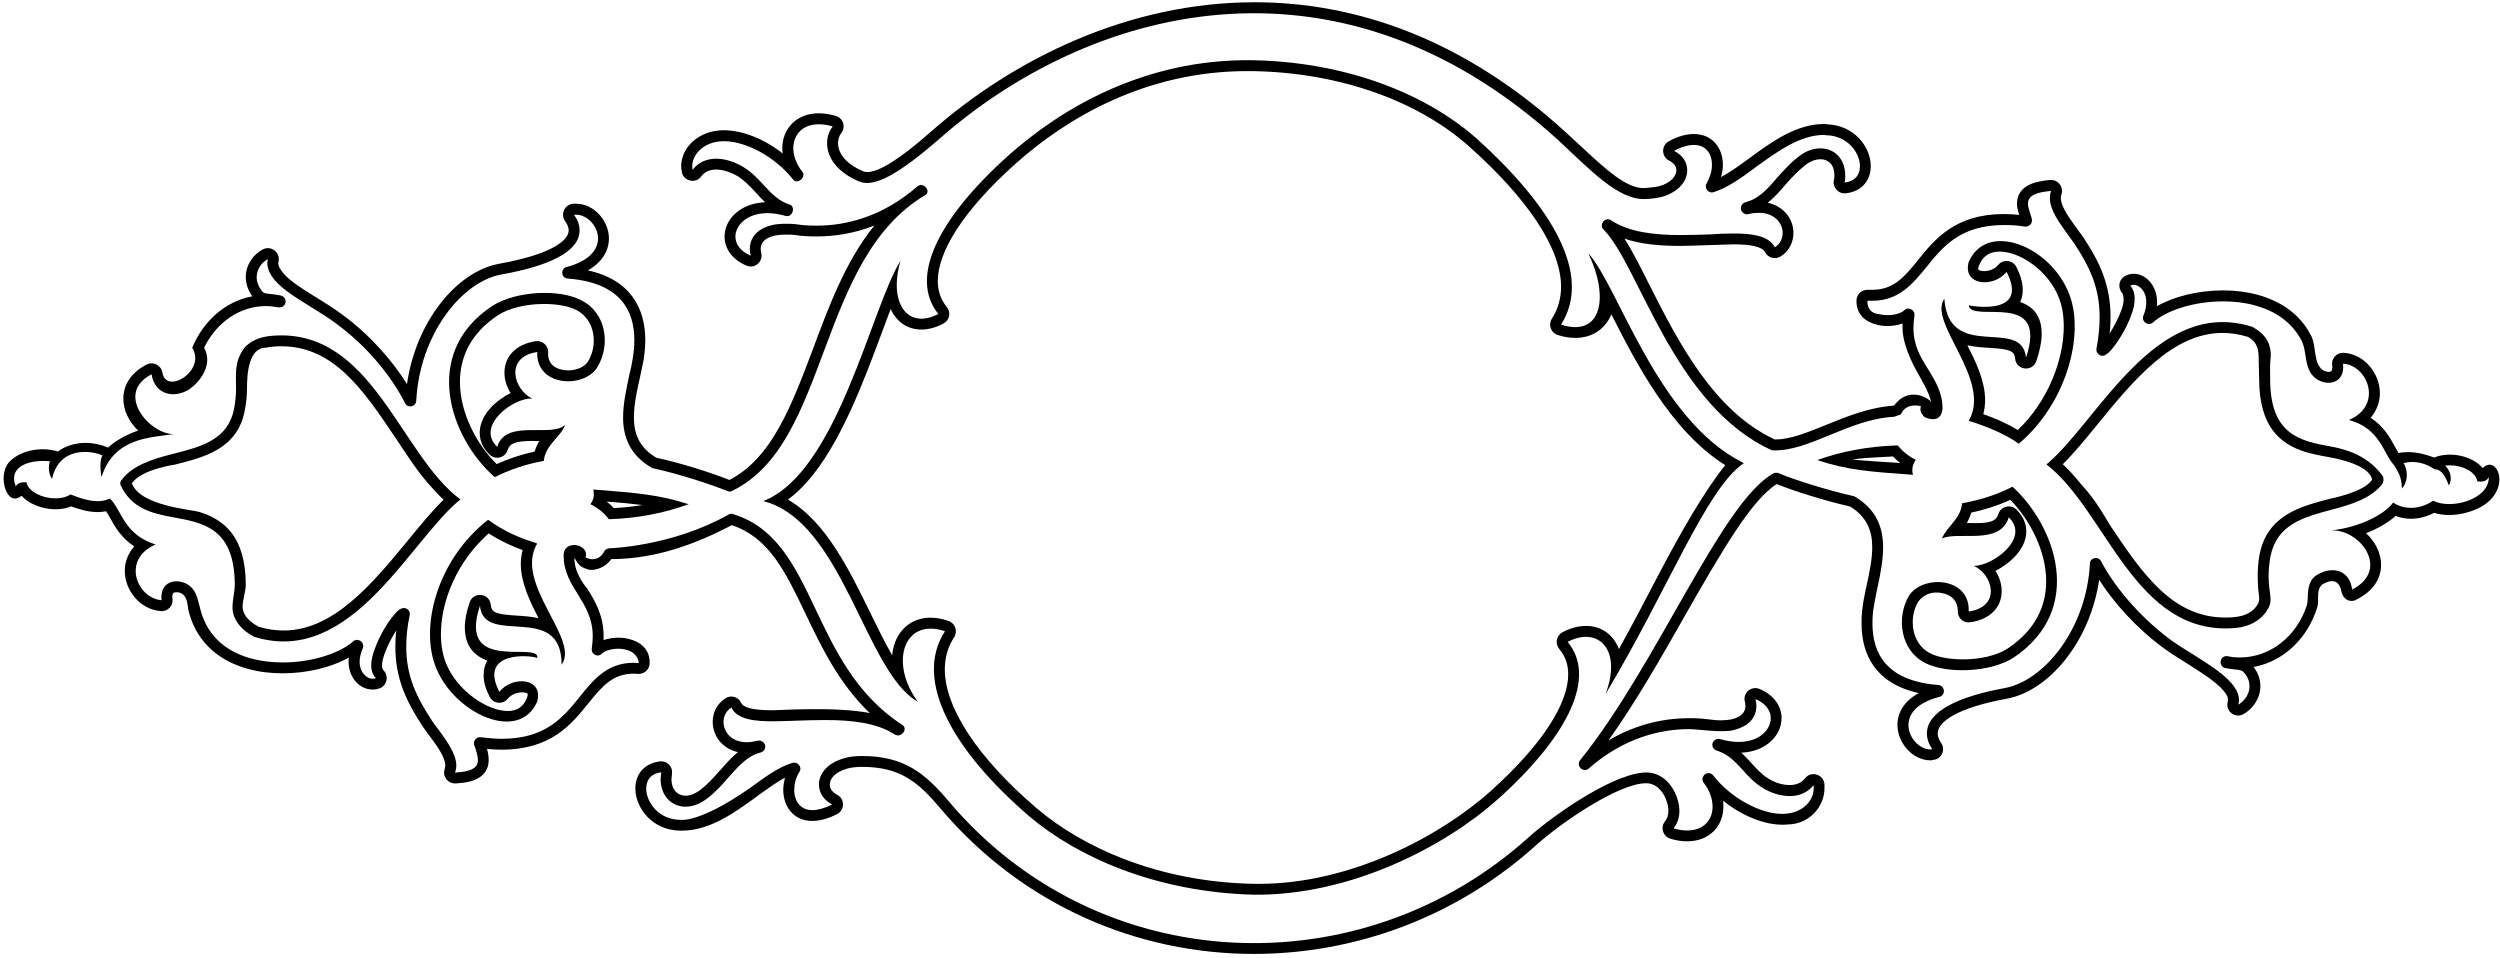 <?xml version="1.0" encoding="UTF-8"?>
<svg xmlns="http://www.w3.org/2000/svg" xmlns:xlink="http://www.w3.org/1999/xlink" width="553pt" height="212pt" viewBox="0 0 553 212" version="1.1">
<g id="surface1">
<path style=" stroke:none;fill-rule:nonzero;fill:rgb(0%,0%,0%);fill-opacity:1;" d="M 549.164 103.539 C 547.984 102.094 546.109 101.262 544.555 100.887 C 543.695 100.672 542.84 100.566 541.926 100.566 C 540.801 100.566 539.566 100.727 538.441 101.211 C 536.941 100.645 534.848 100.004 532.703 100.004 C 532.008 100.004 531.309 100.055 530.559 100.215 C 530.344 99.812 530.074 99.359 529.754 98.797 C 528.68 96.812 527.285 94.289 524.391 92.414 C 525.73 90.832 526.43 88.93 526.43 86.973 C 526.43 82.707 523.105 78.336 518.438 78.043 C 516.938 77.934 515.703 79.223 515.863 80.695 C 515.918 80.883 515.918 81.02 515.918 81.152 C 515.918 82.172 515.543 82.254 515.062 82.254 C 514.473 82.254 513.719 81.93 513.289 81.395 C 511.789 79.625 512.324 76.539 511.254 74.316 C 508.785 69.438 504.441 66.594 499.453 65.227 C 496.988 64.555 494.359 64.234 491.785 64.234 C 486.266 64.234 480.848 65.574 477.094 67.746 C 477.148 67.426 477.148 67.102 477.148 66.781 C 477.148 63.215 474.68 60.562 472 60.562 C 471.355 60.562 470.551 60.723 469.855 61.176 C 468.621 62.008 468.461 63.723 469.426 64.824 C 469.586 64.984 470.168 66.418 469.156 68.848 C 468.516 70.59 467.547 72.359 466.637 73.777 C 466.797 72.492 466.852 71.285 466.852 70.105 C 466.852 63 464.438 57.961 460.844 52.516 C 460.469 51.98 459.023 49.996 458.914 49.863 C 457.199 47.477 455.859 45.41 455.859 43.801 C 455.859 43.508 455.859 43.32 455.965 43.078 C 456.555 41.414 455.27 39.699 453.551 39.809 C 452.426 39.887 451.516 40.051 450.816 40.211 C 447.492 40.961 446.152 42.836 446.152 45.062 C 446.152 45.973 446.473 46.938 446.633 47.531 C 445.508 47.422 444.383 47.344 443.309 47.344 C 432.531 47.344 428.027 52.863 424.273 57.504 L 424.219 57.586 C 421.215 61.312 418.805 64.102 414.191 64.102 L 413.066 64.102 C 411.723 64.102 410.652 65.172 410.652 66.512 L 410.652 66.648 C 410.652 69.676 412.797 71.258 415.156 71.82 C 415.961 72.035 416.711 72.117 417.516 72.117 C 418.641 72.117 419.82 71.93 420.84 71.555 C 420.84 71.902 420.84 72.223 420.84 72.547 C 420.84 77.105 424.434 82.922 424.434 82.922 C 424.688 83.438 426.848 86.918 427.168 89.008 C 426.848 88.098 422.188 85.312 419.02 89.652 L 418.855 89.734 C 413.441 90.109 408.398 92.172 404.055 93.941 C 399.551 95.766 395.961 97.215 392.633 97.215 C 392.578 97.215 392.578 97.188 392.527 97.188 C 379.066 90.91 371.238 75.629 364.965 63.242 C 363.031 59.406 361.211 55.707 359.332 52.785 C 363.141 54.098 367.59 54.395 371.773 54.395 C 373.918 54.395 382.07 54.047 383.465 54.047 C 387.539 54.047 389.844 54.637 390.434 55.789 C 391.078 57.02 392.633 57.477 393.867 56.727 C 395.961 55.438 396.711 53.32 396.711 51.496 C 396.711 48.52 394.617 45.625 391.023 44.848 C 392.473 43.695 393.707 42.301 394.887 40.906 C 396.227 39.379 397.621 37.902 399.281 36.562 C 400.465 35.625 401.645 35.223 402.715 35.223 C 404.324 35.223 405.773 36.32 405.773 38.816 C 405.773 39.324 405.719 39.539 405.664 39.754 C 405.289 41.391 406.629 42.945 408.293 42.758 C 412.152 42.328 413.816 39.539 413.816 36.75 C 413.816 32.488 410.117 27.66 404.109 27.5 C 404.004 27.445 403.789 27.422 403.52 27.422 C 397.246 27.422 391.723 31.496 386.949 35.008 C 384.695 36.645 382.66 38.145 380.676 39.164 C 380.941 38.277 381.105 37.367 381.105 36.48 C 381.105 32.809 378.852 29.645 374.668 29.645 C 373.062 29.645 371.129 30.129 369.145 31.254 C 367.43 32.191 367.484 34.66 369.199 35.52 C 370.379 36.105 370.809 36.887 370.809 37.66 C 370.809 38.789 369.789 40.449 366.945 41.203 C 366.625 41.309 365.82 41.414 364.965 41.496 C 364.266 41.551 363.73 41.605 363.57 41.605 C 359.816 41.605 355.578 37.852 349.41 32.086 C 348.395 31.148 347.32 30.156 346.246 29.164 C 323.727 8.625 299.969 0.5 277.5 0.5 C 249.723 0.5 224.305 12.941 205.91 29.137 C 198.777 35.438 194.328 38.062 191.809 38.062 C 191.484 38.062 191.219 38.012 191.004 37.902 C 186.98 36.242 185.371 33.801 185.371 31.629 C 185.371 30.797 185.641 30.047 186.07 29.457 C 187.141 28.145 186.551 26.16 184.891 25.648 C 183.547 25.246 182.207 25.062 181.082 25.062 C 176.148 25.062 173.039 28.52 173.039 32.809 C 173.039 33.184 173.09 33.586 173.145 33.961 C 169.176 30.797 164.297 28.812 160.113 28.812 C 159.793 28.812 159.418 28.812 159.203 28.84 C 158.988 28.867 158.773 28.895 158.773 28.895 L 158.719 28.895 C 154.27 29.402 150.676 32.676 150.676 36.832 C 150.676 37.098 150.73 37.395 150.73 37.477 C 150.781 37.555 150.781 37.582 150.781 37.609 C 150.781 39.941 153.785 40.879 155.129 39.004 C 155.824 38.039 156.949 37.504 158.453 37.504 C 159.898 37.504 161.668 38.09 163.223 39.004 C 164.672 39.914 165.906 41.23 167.141 42.543 C 167.781 43.266 168.48 44.016 169.23 44.742 C 163.762 44.953 160.273 48.496 160.273 52.328 C 160.273 54.902 161.883 57.422 165.156 58.766 C 166.977 59.539 168.91 57.824 168.371 55.895 C 168.32 55.602 168.266 55.332 168.266 55.09 C 168.266 53.695 169.176 52.625 171.375 52.113 C 172.02 51.98 172.824 51.898 173.789 51.898 L 173.895 51.898 C 174.699 51.898 175.344 51.898 175.988 52.008 C 177.488 52.246 179.098 52.301 180.652 52.301 C 184.406 52.301 188.805 51.711 193.414 49.891 C 187.035 57.746 183.336 67.801 179.902 76.996 C 174.969 90.137 170.625 101.371 161.348 106.168 C 157.699 104.695 150.676 102.414 145.207 101.262 C 141.398 99.035 140.219 95.898 140.219 92.336 C 140.219 89.652 140.809 86.703 141.508 83.727 C 141.559 83.461 141.613 83.219 141.668 82.949 C 141.883 81.902 142.148 80.777 142.363 79.625 C 142.578 78.23 142.738 76.703 142.738 75.227 C 142.738 68.469 139.684 61.902 130.031 59.809 C 133.301 57.961 134.695 55.359 134.695 52.73 C 134.695 48.789 131.316 45.062 127.457 45.062 L 126.973 45.062 C 124.988 45.062 123.863 47.316 124.988 48.898 C 125.527 49.648 125.793 50.344 125.793 50.934 C 125.793 53.402 121.449 56.352 110.457 58.336 C 100.965 60.023 91.957 71.258 90.027 84.961 C 86.914 79.973 82.09 74.289 75.762 69.621 C 73.938 68.258 71.953 67.023 70.129 65.895 C 70.078 65.871 70.023 65.816 69.969 65.789 C 69.863 65.711 69.754 65.629 69.594 65.574 C 66.055 63.375 63.32 61.578 62.141 59.73 C 61.711 59.113 61.551 58.629 61.551 58.176 C 61.551 58.148 61.551 58.066 61.605 57.906 C 62.086 55.895 60.047 54.234 58.172 55.145 C 56.082 56.219 54.363 58.523 54.363 61.312 C 54.363 62.812 54.902 64.262 55.812 65.547 C 49.805 66.648 44.98 71.02 42.516 76.914 C 45.676 82.062 36.723 87.426 35.918 82.414 C 35.648 80.777 33.879 79.895 32.434 80.645 C 29 82.414 27.285 85.121 27.285 88.176 C 27.285 90.832 28.57 93.352 30.555 95.23 C 27.926 96.168 25.566 97.453 23.906 99.012 C 22.297 98.312 20.582 97.965 18.973 97.965 C 16.828 97.965 14.574 98.555 12.805 99.867 C 8.73 98.633 4.062 99.84 1.918 102.336 C -0.602 105.285 1.488 112.414 4.762 109.656 C 6.047 111.102 7.98 111.934 9.535 112.309 C 10.445 112.523 11.355 112.656 12.27 112.656 C 13.395 112.656 14.629 112.469 15.754 112.016 C 17.309 112.578 19.402 113.273 21.547 113.273 C 22.191 113.273 22.832 113.219 23.477 113.086 C 23.746 113.488 24.012 113.973 24.336 114.535 C 25.406 116.492 26.801 118.957 29.695 120.863 C 28.301 122.445 27.605 124.32 27.605 126.277 C 27.605 130.543 30.93 134.832 35.594 135.18 C 37.098 135.289 38.332 134 38.168 132.5 C 38.117 132.34 38.117 132.203 38.117 132.07 C 38.117 131.156 38.438 130.996 39.082 130.996 C 39.727 130.996 40.367 131.293 40.742 131.746 C 41.602 132.793 41.441 134.27 41.816 135.527 C 43.695 142.445 48.84 146.309 54.793 147.941 C 57.367 148.668 59.996 148.934 62.57 148.934 C 67.984 148.934 73.402 147.594 77.156 145.449 C 77.156 145.746 77.102 146.039 77.102 146.309 C 77.102 150.09 79.73 152.527 82.355 152.527 C 82.57 152.527 83.375 152.555 84.234 152.152 C 85.684 151.402 86.004 149.445 84.824 148.266 C 84.664 148.105 84.504 147.781 84.504 147.141 C 84.504 146.414 84.77 145.422 85.199 144.242 C 85.844 142.582 86.754 140.84 87.664 139.418 C 87.504 140.703 87.453 141.91 87.453 143.062 C 87.453 150.168 89.918 155.211 93.512 160.707 C 93.832 161.215 94.961 162.719 95.172 162.984 L 95.227 163.066 C 96.996 165.398 98.5 167.676 98.5 169.367 C 98.5 169.473 98.445 169.742 98.336 170.223 C 97.855 171.832 99.141 173.414 100.859 173.281 L 100.965 173.281 C 101.77 173.227 102.68 173.148 103.539 172.961 C 106.973 172.207 108.098 170.223 108.098 168.105 C 108.098 167.246 107.938 166.391 107.723 165.664 C 108.848 165.773 109.922 165.828 110.938 165.828 C 121.879 165.828 126.383 160.25 130.137 155.586 C 130.191 155.531 130.191 155.504 130.246 155.449 C 133.195 151.805 135.555 149.016 140.164 149.016 L 140.434 149.016 C 140.648 149.043 140.914 149.07 141.289 149.07 C 142.633 149.07 143.703 147.996 143.703 146.656 L 143.703 146.523 C 143.703 143.465 141.508 141.91 139.145 141.348 C 138.395 141.16 137.59 141.051 136.84 141.051 C 135.715 141.051 134.535 141.238 133.516 141.59 C 133.516 141.293 133.516 141 133.516 140.703 C 133.516 136.094 131.586 132.926 129.922 130.219 C 129.867 130.191 126.918 126.832 127.082 123.41 C 128 124.918 128.168 125.332 129.918 125.918 C 131.668 126.5 134.25 125.25 135.18 123.676 C 145.207 123.652 154 120.273 161.883 116.168 C 170.035 118.879 173.68 126.305 178.238 135.879 C 181.672 143.035 185.531 151.16 192.395 157.73 C 185 156.25 172.285 157.113 170.895 157.113 C 166.711 157.113 164.457 156.578 163.922 155.449 C 163.332 154.137 161.668 153.656 160.438 154.484 C 158.453 155.801 157.648 157.758 157.648 159.66 C 157.648 162.637 159.633 165.586 163.223 166.363 C 161.828 167.516 160.598 168.91 159.418 170.25 C 159.309 170.359 159.258 170.438 159.148 170.52 C 157.863 171.992 156.629 173.387 155.074 174.594 C 153.785 175.613 152.605 176.016 151.641 176.016 C 150.031 176.016 148.531 174.836 148.531 172.344 C 148.531 172.074 148.586 171.805 148.637 171.297 C 148.637 171.242 148.637 171.191 148.637 171.109 C 148.852 169.527 147.512 168.215 145.902 168.43 C 142.098 168.965 140.539 171.645 140.539 174.406 C 140.539 178.699 144.297 183.738 150.57 183.738 L 150.836 183.738 C 157.109 183.738 162.633 179.637 167.355 176.23 C 167.516 176.098 167.676 175.988 167.836 175.855 C 169.98 174.328 171.859 172.961 173.629 172.02 C 173.414 172.934 173.254 173.844 173.254 174.703 C 173.254 178.293 175.449 181.594 179.688 181.594 C 181.297 181.594 183.117 181.109 185.156 180.09 C 186.871 179.234 186.926 176.738 185.211 175.828 C 183.977 175.156 183.547 174.379 183.547 173.523 C 183.547 172.422 184.461 170.867 187.41 170.012 C 188.266 169.77 189.395 169.633 190.68 169.633 C 198.992 169.633 203.016 172.852 208.004 178.805 C 226.234 200.363 251.762 211.008 277.34 211.008 C 299.699 211.008 322.062 202.938 339.812 186.93 C 345.121 182.129 357.992 173.254 364.105 173.254 C 364.32 173.254 364.48 173.281 364.59 173.281 C 366.465 173.469 368.02 175.105 368.719 177.41 C 368.984 178.133 369.039 178.805 369.039 179.395 C 369.039 180.332 368.77 181.109 368.34 181.621 C 367.215 182.934 367.805 184.996 369.469 185.508 C 370.809 185.938 372.039 186.098 373.223 186.098 C 378.211 186.098 381.211 182.641 381.211 178.43 C 381.211 178 381.211 177.57 381.156 177.113 C 385.125 180.332 390.059 182.426 394.242 182.426 C 394.562 182.426 394.887 182.398 395.152 182.398 C 395.262 182.371 395.367 182.371 395.477 182.371 C 400.41 182.289 403.574 178.242 403.574 174.406 L 403.574 173.656 C 403.574 171.379 400.676 170.359 399.281 172.156 C 398.48 173.148 397.352 173.656 395.906 173.656 C 394.352 173.656 392.633 173.148 391.188 172.234 C 389.633 171.27 388.504 170.012 387.27 168.645 C 386.629 167.918 385.93 167.195 385.18 166.496 C 390.648 166.258 394.082 162.691 394.082 158.828 C 394.082 156.281 392.473 153.762 389.203 152.395 C 387.379 151.617 385.395 153.332 385.984 155.289 C 386.039 155.531 386.09 155.852 386.09 156.148 C 386.09 157.543 385.18 158.613 382.98 159.125 C 382.34 159.258 381.48 159.34 380.566 159.34 C 379.871 159.34 379.121 159.258 378.211 159.152 C 376.867 158.965 375.312 158.855 373.703 158.855 C 368.555 158.855 362.227 159.98 355.793 163.789 C 361.852 155.262 367.535 145.344 372.684 136.227 C 380.781 122.043 387.434 110.539 393.008 107.078 C 396.711 108.582 403.84 110.836 409.258 112.039 C 413.012 114.375 414.137 117.484 414.137 121.051 C 414.137 123.676 413.547 126.547 412.902 129.469 C 412.637 130.73 411.688 134.562 411.777 137.941 C 411.777 144.754 414.836 151.215 424.434 153.305 C 421.164 155.102 419.715 157.676 419.715 160.355 C 419.715 164.352 423.094 168.188 427.008 168.188 C 427.277 168.188 427.543 168.133 427.703 168.078 C 429.473 167.891 430.438 165.855 429.367 164.324 C 428.832 163.547 428.617 162.824 428.617 162.234 C 428.617 159.66 432.961 156.551 443.848 154.566 C 453.285 152.848 462.348 141.855 464.332 128.262 C 467.441 133.117 472.32 138.746 478.648 143.41 C 480.043 144.457 483.902 146.844 484.332 147.113 C 487.871 149.363 490.93 151.375 492.27 153.332 C 493.082 154.332 492.754 155.316 492.754 155.316 C 492.27 157.383 494.469 159.016 496.293 157.945 C 498.168 156.871 499.992 154.645 499.992 151.777 C 499.992 150.438 499.617 148.961 498.488 147.539 C 505.191 146.309 510.504 141.133 512.594 134.27 C 513.078 132.66 512.219 130.73 513.613 129.336 C 515.543 128.129 517.312 128.102 517.902 130.703 C 518.117 132.363 519.75 133.582 521.387 132.551 C 524.875 130.781 526.695 128.047 526.695 124.938 C 526.695 122.281 525.355 119.762 523.371 117.941 C 525.945 116.949 528.254 115.605 529.914 114.133 C 530.988 114.535 532.113 114.75 533.293 114.75 C 535.008 114.75 536.727 114.32 538.441 113.434 C 539.516 113.785 540.641 113.918 541.766 113.918 C 542.945 113.918 544.234 113.758 545.414 113.434 C 556.621 110.566 552.812 99.922 549.164 103.539 Z M 538.219 110.754 C 535.031 112.898 531.641 112.691 529.359 111.168 C 527.422 113.867 521.746 116.707 515.586 117.328 C 522.09 116.984 528.805 126.051 520.289 130.41 C 519.738 125.844 515.586 125.148 512.332 127.297 C 511.434 127.848 510.809 128.957 510.602 130.34 C 510.395 131.516 510.602 132.762 510.258 133.941 C 508.039 140.723 502.227 145.43 495.445 145.43 C 494.547 145.43 493.715 145.359 492.746 145.152 C 492.055 145.016 491.289 145.496 491.223 146.258 C 491.086 146.953 491.566 147.645 492.262 147.781 C 493.023 147.922 493.645 147.988 494.199 148.059 C 495.723 148.199 495.996 148.336 496.414 148.82 C 497.312 149.859 497.59 150.898 497.59 151.797 C 497.59 153.598 496.414 155.117 495.098 155.879 C 495.168 155.602 495.75 154.168 494.27 152.004 C 492.605 149.512 489.008 147.227 485.617 145.082 C 483.746 143.906 481.809 142.73 480.078 141.484 C 472.742 136.016 467.414 129.234 464.781 124.18 C 464.16 122.934 462.289 123.352 462.289 124.664 C 461.531 139.129 452.188 150.621 443.398 152.211 C 433.223 154.082 426.23 157.332 426.23 162.246 C 426.23 163.422 426.648 164.602 427.41 165.707 C 427.27 165.707 427.133 165.777 426.992 165.777 C 424.641 165.777 422.148 163.215 422.148 160.379 C 422.148 158.234 423.602 155.535 429 154.148 C 430.453 153.734 430.246 151.656 428.723 151.52 C 417.234 150.621 414.188 144.461 414.188 137.953 C 414.188 136.641 414.258 135.254 414.535 133.941 C 414.742 132.625 415.02 131.309 415.297 129.996 C 415.922 127.086 416.543 123.973 416.543 121.066 C 416.543 116.844 415.16 112.832 410.52 109.992 C 410.246 109.785 410.035 109.715 409.898 109.715 C 404.359 108.469 396.816 106.117 393.426 104.664 C 393.078 104.523 392.594 104.523 392.25 104.73 C 380.762 111.102 366.641 146.883 349.547 168.129 C 348.508 169.375 350.238 171.035 351.414 170 C 359.305 163.078 367.473 161.277 373.699 161.277 C 375.223 161.277 381.332 162.168 383.527 161.484 C 386.297 160.793 388.512 159.133 388.512 156.156 C 388.512 155.672 388.441 155.117 388.305 154.633 C 390.797 155.672 391.695 157.402 391.695 158.855 C 391.695 161.211 389.41 164.117 384.566 164.117 C 383.32 164.117 382.008 163.91 380.484 163.492 C 379.789 163.285 379.031 163.699 378.82 164.395 C 378.613 165.086 379.031 165.848 379.789 166.055 C 382.145 166.746 383.668 168.34 385.465 170.277 C 386.645 171.66 388.027 173.113 389.895 174.289 C 391.695 175.398 393.84 176.09 395.918 176.09 C 397.992 176.09 399.863 175.328 401.18 173.668 C 401.18 173.875 401.18 174.152 401.18 174.43 C 401.18 177.059 398.895 179.551 395.363 179.965 C 395.02 179.965 394.672 180.035 394.258 180.035 C 389.344 180.035 382.836 176.504 378.961 171.523 C 378.547 170.969 377.645 170.828 377.094 171.312 C 376.539 171.797 376.398 172.629 376.883 173.184 C 378.27 174.98 378.82 176.852 378.82 178.441 C 378.82 181.348 376.883 183.703 373.215 183.703 C 372.316 183.703 371.277 183.566 370.172 183.219 C 371.07 182.18 371.484 180.797 371.484 179.41 C 371.484 176.02 369.133 171.383 364.84 170.898 C 357.852 170.277 343.594 180.312 338.195 185.156 C 301.098 218.656 243.027 216.508 209.875 177.266 C 204.617 171.035 199.98 167.23 190.703 167.23 C 189.25 167.23 187.867 167.367 186.758 167.715 C 183.297 168.684 181.152 170.898 181.152 173.531 C 181.152 175.469 182.262 176.988 184.059 177.957 C 182.262 178.859 180.809 179.203 179.699 179.203 C 177.141 179.203 175.684 177.336 175.684 174.707 C 175.684 173.461 176.031 172.008 176.863 170.691 C 177.484 169.652 176.445 168.406 175.27 168.754 C 172.227 169.652 169.039 172.008 165.926 174.289 C 154.688 182.125 150.562 181.348 150.562 181.348 C 145.715 181.348 142.949 177.473 142.949 174.43 C 142.949 172.699 143.777 171.176 146.27 170.828 C 146.199 171.383 146.133 171.867 146.133 172.352 C 146.133 176.02 148.555 178.441 151.668 178.441 C 153.328 178.441 154.992 177.75 156.582 176.504 C 158.453 175.051 159.906 173.391 161.219 171.867 C 163.574 169.238 165.441 167.16 168.211 166.469 C 168.973 166.262 169.387 165.57 169.246 164.879 C 169.039 164.117 168.281 163.699 167.586 163.84 C 166.758 164.047 165.926 164.184 165.234 164.184 C 161.703 164.184 160.043 161.832 160.043 159.688 C 160.043 158.512 160.527 157.332 161.773 156.504 C 163.09 159.273 167.312 159.547 170.91 159.547 C 172.57 159.547 174.371 159.48 176.238 159.41 C 178.316 159.34 180.461 159.273 182.605 159.273 C 188.422 159.273 193.957 159.895 197.902 162.457 C 199.285 163.355 200.949 161.277 199.633 160.379 C 178.801 146.883 180.945 119.684 162.395 113.797 C 161.98 113.59 161.566 113.59 161.219 113.797 C 148.582 120.918 134.852 121.273 134.852 121.273 C 134.367 121.273 134.02 121.551 133.812 121.691 C 132.25 124.918 129.52 123.281 129.52 123.281 C 130.5 120.332 124.582 119.168 124.676 122.934 C 124.676 126.465 126.336 129.094 127.859 131.516 C 129.52 134.215 131.113 136.848 131.113 140.723 C 131.113 141.555 131.043 142.453 130.906 143.422 C 130.699 144.738 132.289 145.566 133.188 144.531 C 133.676 144.043 135.059 143.492 136.855 143.492 C 141.332 143.668 141.285 146.676 141.285 146.676 C 140.871 146.676 140.523 146.605 140.18 146.605 C 134.227 146.605 131.184 150.48 128.273 154.082 C 124.605 158.648 120.73 163.422 110.973 163.422 C 109.59 163.422 108.066 163.285 106.336 163.078 C 105.434 162.941 104.605 163.84 104.883 164.809 C 104.949 165.016 105.09 165.293 105.16 165.5 C 105.434 166.402 105.711 167.301 105.711 168.129 C 105.711 169.031 105.434 170.07 103.012 170.621 C 102.32 170.762 101.559 170.828 100.66 170.898 C 100.797 170.414 100.938 169.859 100.938 169.375 C 100.938 166.676 98.652 163.699 97.129 161.555 C 96.508 160.793 95.953 160.031 95.539 159.41 C 92.078 154.082 89.863 149.512 89.863 143.074 C 89.863 141 90.07 138.645 90.625 136.086 C 90.832 134.977 89.723 134.148 88.754 134.633 C 88.203 134.84 87.648 135.395 87.23 135.945 C 85.777 137.539 83.98 140.586 82.941 143.422 C 82.457 144.668 82.109 145.984 82.109 147.16 C 82.109 148.199 82.387 149.234 83.148 149.996 C 82.871 150.137 82.594 150.137 82.387 150.137 C 81.281 150.137 79.551 148.957 79.551 146.328 C 79.551 145.496 79.758 144.531 80.242 143.422 C 80.797 142.105 79.133 140.93 78.098 141.898 C 75.191 144.461 69.031 146.535 62.594 146.535 C 60.172 146.535 57.746 146.258 55.465 145.637 C 50.273 144.184 46.051 141 44.391 135.047 C 43.906 133.387 43.699 131.586 42.59 130.203 C 40.445 127.641 35.184 127.848 35.738 132.762 C 30.27 132.348 26.809 123.695 34.422 120.445 C 27.363 118.227 27.02 112.969 24.32 110.27 C 21.41 111.652 17.953 110.27 15.598 109.371 C 12.551 111.379 6.395 109.645 5.84 106.672 C 4.938 106.672 4.039 106.672 3.484 107.57 C 1.688 102.934 6.879 101.617 11.031 102.031 C 10.684 103.07 10.684 104.871 11.516 105.91 C 13.105 98.711 20.098 99.609 22.656 100.719 C 21.965 102.031 22.242 104.18 22.449 105.562 C 25.219 96.633 33.5 96.832 38.438 96.012 C 33.25 96.168 25.219 87.086 33.523 82.793 C 34.285 87.496 38.715 88.191 41.969 86.047 C 44.184 84.453 47.227 80.715 45.152 76.91 C 47.852 71.371 52.973 67.703 58.855 67.703 C 59.754 67.703 60.656 67.844 61.555 67.98 C 62.316 68.117 63.008 67.633 63.148 66.941 C 63.285 66.18 62.801 65.488 62.039 65.352 C 61.418 65.211 60.723 65.145 60.238 65.074 C 58.719 64.938 58.301 64.867 57.957 64.383 C 57.125 63.344 56.777 62.305 56.777 61.336 C 56.777 59.535 57.887 58.016 59.27 57.32 C 59.203 57.598 59.133 57.875 59.133 58.152 C 59.133 59.262 59.547 60.23 60.102 61.059 C 61.691 63.551 65.223 65.695 68.684 67.844 C 70.551 69.02 72.559 70.195 74.359 71.578 C 81.766 76.98 86.957 83.898 89.586 89.16 C 90.207 90.406 92.008 89.988 92.078 88.605 C 92.84 74.004 102.113 62.305 110.902 60.715 C 121.078 58.914 128.207 55.801 128.207 50.953 C 128.207 49.711 127.723 48.531 126.961 47.492 C 127.098 47.492 127.305 47.492 127.445 47.492 C 129.867 47.492 132.289 49.984 132.289 52.754 C 132.289 54.828 130.836 57.598 125.367 59.055 C 123.914 59.398 124.121 61.543 125.574 61.613 C 137.273 62.512 140.316 68.742 140.316 75.246 C 140.316 76.562 140.18 77.945 139.973 79.262 C 139.766 80.578 139.488 81.891 139.141 83.207 C 138.52 86.184 137.824 89.367 137.824 92.344 C 137.824 96.633 139.348 100.719 144.195 103.484 C 144.332 103.555 144.473 103.625 144.609 103.625 C 150.145 104.801 157.48 107.223 160.875 108.609 C 161.289 108.816 161.703 108.746 162.051 108.539 C 183.645 97.949 180.598 57.254 204.824 43.062 C 205.93 42.094 204.133 40.156 202.887 41.266 C 194.996 48.117 186.898 49.914 180.668 49.914 C 179.145 49.914 177.691 49.848 176.379 49.641 C 175.477 49.5 174.648 49.5 173.816 49.5 C 172.711 49.5 171.738 49.57 170.84 49.777 C 168.07 50.402 165.855 52.133 165.855 55.105 C 165.855 55.594 165.926 56.078 166.066 56.562 C 163.574 55.523 162.672 53.793 162.672 52.34 C 162.672 50.055 164.957 47.148 169.801 47.148 C 170.98 47.148 172.363 47.355 173.816 47.77 C 175.34 48.188 176.102 45.625 174.578 45.211 C 172.227 44.449 170.703 42.855 168.902 40.918 C 167.727 39.605 166.273 38.082 164.473 36.973 C 162.672 35.867 160.461 35.105 158.453 35.105 C 156.375 35.105 154.438 35.867 153.191 37.598 C 153.191 37.32 153.121 37.043 153.121 36.836 C 153.121 34.203 155.477 31.715 159.004 31.297 C 159.352 31.297 159.695 31.23 160.113 31.23 C 165.027 31.23 171.465 34.691 175.41 39.672 C 176.238 40.918 178.453 39.258 177.484 38.012 C 176.102 36.281 175.477 34.344 175.477 32.82 C 175.477 29.844 177.484 27.492 181.086 27.492 C 181.984 27.492 183.09 27.629 184.199 27.977 C 183.367 29.016 182.953 30.328 182.953 31.645 C 182.953 35.176 185.582 38.289 190.082 40.156 C 193.609 41.609 199.219 38.082 207.523 30.953 C 239.984 2.16 295.008 -14.105 344.633 30.953 C 351.762 37.598 357.852 44.102 363.664 44.031 C 365.051 44.031 366.434 43.824 367.609 43.551 C 371 42.578 373.215 40.297 373.215 37.664 C 373.215 35.797 372.109 34.273 370.309 33.375 C 372.039 32.406 373.562 32.059 374.672 32.059 C 377.23 32.059 378.684 33.859 378.684 36.488 C 378.684 37.805 378.27 39.188 377.508 40.574 C 376.883 41.609 377.922 42.855 379.031 42.512 C 382.145 41.543 385.328 39.258 388.371 36.973 C 393.355 33.375 398.203 29.844 403.531 29.844 C 403.602 29.844 403.672 29.914 403.809 29.914 C 408.582 29.914 411.422 33.723 411.422 36.766 C 411.422 38.496 410.52 40.09 408.031 40.363 C 408.168 39.812 408.168 39.328 408.168 38.844 C 408.168 35.176 405.816 32.82 402.699 32.82 C 401.039 32.82 399.309 33.445 397.785 34.691 C 395.918 36.145 394.465 37.805 393.078 39.328 C 390.797 42.027 388.926 44.031 386.09 44.727 C 385.398 44.934 384.914 45.695 385.121 46.387 C 385.328 47.078 386.02 47.562 386.781 47.355 C 387.613 47.148 388.371 47.078 389.066 47.078 C 392.594 47.078 394.324 49.434 394.324 51.508 C 394.324 52.684 393.84 53.93 392.594 54.691 C 391.211 51.992 387.059 51.648 383.461 51.648 C 381.797 51.648 380 51.715 378.129 51.855 C 376.055 51.926 373.906 51.992 371.762 51.992 C 365.949 51.992 360.344 51.371 356.398 48.738 C 355.082 47.84 353.559 49.711 354.738 50.816 C 362.559 58.637 370.238 89.852 391.973 99.609 C 400.07 100.027 408.758 92.742 419 92.188 L 420.488 91.652 C 421.625 88.875 424.918 89.852 424.918 89.852 C 424.375 91.188 425.746 92.273 425.746 92.273 C 425.746 92.273 429.375 94.125 429.691 90.336 C 429.691 86.738 427.965 84.105 426.508 81.684 C 424.777 78.914 423.258 76.426 423.258 72.551 C 423.258 71.719 423.324 70.82 423.465 69.852 C 423.672 68.535 422.078 67.703 421.18 68.672 C 420.695 69.156 419.312 69.711 417.512 69.711 C 416.891 69.711 416.336 69.641 415.711 69.504 C 412.75 69.25 413.082 66.527 413.082 66.527 C 413.43 66.527 413.844 66.527 414.188 66.527 C 420.07 66.527 423.117 62.723 426.094 59.121 C 429.762 54.555 433.637 49.777 443.328 49.777 C 444.781 49.777 446.305 49.848 447.965 50.125 C 448.934 50.191 449.695 49.293 449.418 48.395 C 449.418 48.188 449.281 47.91 449.211 47.633 C 448.934 46.73 448.59 45.832 448.59 45.07 C 448.59 44.172 448.934 43.133 451.355 42.578 C 451.98 42.441 452.742 42.305 453.711 42.234 C 453.504 42.785 453.434 43.273 453.434 43.824 C 453.434 46.523 455.648 49.434 457.238 51.648 C 457.793 52.406 458.348 53.172 458.832 53.859 C 462.289 59.121 464.438 63.691 464.438 70.125 C 464.438 72.203 464.23 74.488 463.746 77.117 C 463.539 78.156 464.645 79.055 465.613 78.57 C 466.168 78.293 466.723 77.738 467.137 77.254 C 468.52 75.594 470.391 72.617 471.43 69.711 C 471.91 68.535 472.188 67.219 472.188 66.043 C 472.188 65.004 471.91 63.965 471.219 63.203 C 471.43 63.066 471.703 62.996 471.98 62.996 C 473.09 62.996 474.75 64.242 474.75 66.805 C 474.75 67.703 474.609 68.672 474.129 69.781 C 473.574 71.094 475.164 72.273 476.273 71.305 C 479.18 68.672 485.27 66.664 491.777 66.664 C 494.199 66.664 496.621 66.941 498.836 67.566 C 503.059 68.742 506.727 71.027 508.941 75.039 C 510.395 77.602 509.562 80.438 511.434 82.93 C 513.578 85.629 518.84 85.492 518.285 80.438 C 523.754 80.785 527.215 89.645 519.598 92.898 C 526.66 94.902 527.004 100.164 529.703 103.07 C 530.395 104.453 531.227 105.219 531.297 108.055 C 533.094 106.047 532.266 103.141 531.641 102.449 C 535.582 101.418 538.492 103.832 538.562 103.832 C 539.5 103.75 540.641 104.453 541.68 107.363 C 542.578 105.91 541.953 103.973 540.848 103.004 C 543.961 102.586 547.629 104.109 547.977 106.465 C 549.168 106.668 549.984 106.465 550.535 105.562 C 550.535 110.613 542.023 112.762 538.219 110.754 "/>
<path style=" stroke:none;fill-rule:nonzero;fill:rgb(0%,0%,0%);fill-opacity:1;" d="M 101.836 110.477 C 88.41 100.512 82.25 72.41 60.172 74.277 C 57.332 74.488 55.324 75.523 54.078 76.91 C 51.797 80.023 52.211 82.586 52.211 85.906 C 52.211 87.359 52.074 88.812 51.797 90.336 C 50.48 97.258 44.668 98.781 38.094 100.441 C 34.008 101.48 29.301 102.875 26.879 106.195 C 26.602 106.473 26.535 106.957 26.672 107.305 C 29.082 112.523 33.73 113.59 38.301 114.422 C 45.152 115.668 51.863 116.914 51.934 129.301 C 51.934 131.656 50.895 134.078 51.797 136.363 C 52.418 137.953 53.734 139.547 56.227 140.859 C 77.75 147.574 90.625 119.543 101.836 110.477 Z M 90.293 119.469 C 82.145 129.391 73.668 139.469 62.73 139.469 C 60.961 139.469 59.086 139.203 57.152 138.613 C 54.258 137.031 53.668 135.316 53.668 134.215 C 53.668 132.551 54.363 130.945 54.363 129.281 C 54.312 118.93 49.805 114.988 44.016 113.219 C 42.246 112.684 31 111.918 29.16 106.895 C 31.418 103.75 38.652 102.789 38.707 102.766 C 44.926 101.184 52.543 99.41 54.152 90.777 C 54.473 89.09 54.633 87.48 54.633 85.898 C 54.633 82.68 55.008 76.914 58.816 76.914 C 59.781 76.703 61.016 76.594 62.195 76.594 C 73.723 76.594 80.266 86.086 87.398 96.73 C 89.703 100.137 91.848 103.621 94.531 106.73 C 95.711 108.098 96.891 109.387 98.121 110.539 C 95.547 113.059 92.922 116.25 90.293 119.469 "/>
<path style=" stroke:none;fill-rule:nonzero;fill:rgb(0%,0%,0%);fill-opacity:1;" d="M 515.652 98.781 C 508.871 97.535 502.156 96.289 502.156 83.828 C 502.156 82.309 502.09 80.855 502.227 79.539 C 502.574 76.699 501.605 74.07 498.145 72.273 C 476.688 65.559 463.812 93.59 452.672 102.727 C 466.027 113.039 472.188 140.723 494.336 138.922 C 498.352 138.578 500.773 136.57 501.883 134.285 C 502.574 132.902 502.09 131.309 501.949 129.855 C 501.883 129.094 501.812 128.332 501.812 127.504 C 501.812 126.051 501.949 124.598 502.227 123.074 C 503.68 115.945 509.492 114.422 515.93 112.691 C 519.945 111.652 524.516 110.258 527.004 107.004 C 527.215 106.66 527.332 105.832 527.082 105.332 C 524.25 101.418 520.223 99.609 515.652 98.781 Z M 515.273 110.352 C 509.16 111.988 501.602 113.785 499.832 122.578 C 499.508 124.293 499.402 125.902 499.402 127.484 C 499.402 128.398 499.453 129.281 499.508 130.164 C 499.562 131.348 500.047 132.605 499.402 133.68 C 498.598 135.074 496.988 136.281 494.145 136.52 C 493.504 136.574 492.859 136.602 492.27 136.602 C 480.578 136.602 474.035 127.055 466.852 116.359 C 465.887 114.855 463.902 110.941 460.203 106.945 C 458.969 105.418 457.68 103.969 456.285 102.684 C 458.859 100.164 461.434 96.973 464.062 93.754 C 472.16 83.809 480.688 73.645 491.625 73.645 C 493.395 73.645 495.219 73.914 497.203 74.504 C 499.508 75.762 499.617 77.613 499.617 79.488 C 499.617 80.832 499.723 82.254 499.723 83.809 C 499.723 94.184 504.176 98.18 509.965 99.977 C 511.684 100.512 515.383 101.184 515.488 101.184 C 520.102 102.039 524.25 103.668 524.715 106.105 C 523 108.855 515.543 110.297 515.273 110.352 "/>
<path style=" stroke:none;fill-rule:nonzero;fill:rgb(0%,0%,0%);fill-opacity:1;" d="M 132.199 81.117 C 135.105 76.203 134.066 69.145 128.602 66.445 C 123.895 63.883 114.133 64.297 108.875 67.688 C 92.957 78.211 99.668 97.035 109.43 105.547 C 112.613 103.957 116.07 102.711 120.293 101.949 C 120.641 98.352 124 96.75 125 93.988 C 121.887 96.898 111.922 92.535 109.98 98.836 C 105.066 94.129 113.789 87.828 117.734 88.176 C 113.578 86.168 111.574 78.973 118.84 77.863 C 118.496 85.613 129.359 86.031 132.199 81.117 Z M 125.66 81.93 C 125.016 81.93 124.398 81.824 123.836 81.66 C 122.281 81.18 121.234 80.133 121.234 78.23 C 121.234 78.148 121.234 78.07 121.262 77.961 C 121.316 76.461 119.977 75.254 118.473 75.469 C 114.023 76.164 111.582 78.926 111.582 82.438 C 111.582 83.996 112.094 85.578 112.949 86.945 C 109.895 88.445 106.113 91.664 106.113 95.738 C 106.113 97.535 106.863 99.199 108.312 100.566 C 109.598 101.824 111.77 101.262 112.281 99.547 C 112.762 98.02 114.129 97.535 117.938 97.535 C 118.23 97.535 118.527 97.535 118.824 97.562 L 119.305 97.562 C 118.875 98.258 118.527 99.035 118.258 99.895 C 115.121 100.566 112.414 101.504 109.867 102.656 C 105.281 98.125 101.742 91.18 101.742 84.477 C 101.742 79.113 103.996 73.777 110.188 69.703 C 112.629 68.121 116.488 67.238 120.324 67.238 C 123.301 67.238 125.902 67.746 127.484 68.578 C 130.031 69.891 131.344 72.492 131.344 75.336 C 131.344 76.914 130.914 78.523 130.109 79.895 C 129.469 81.02 127.75 81.93 125.66 81.93 "/>
<path style=" stroke:none;fill-rule:nonzero;fill:rgb(0%,0%,0%);fill-opacity:1;" d="M 445.164 107.656 C 441.91 109.316 438.312 110.562 434.02 111.324 C 433.605 114.992 430.875 116.125 429.523 119.145 C 433 117.375 442.395 120.805 444.336 114.438 C 449.246 119.145 440.527 125.305 436.582 125.164 C 440.734 126.965 442.879 134.164 435.477 135.27 C 435.82 127.52 425.16 127.102 422.254 131.809 C 419.348 136.723 420.453 143.992 425.922 146.691 C 430.629 149.043 440.18 148.836 445.441 145.445 C 461.359 134.719 454.645 116.305 445.164 107.656 Z M 444.113 143.438 C 441.727 145.02 437.973 145.852 434.219 145.852 C 431.242 145.852 428.617 145.344 427.008 144.539 C 424.461 143.277 423.094 140.598 423.094 137.621 C 423.094 136.012 423.523 134.402 424.324 133.062 C 426.625 130.125 429.879 131.238 430.438 131.426 C 433.25 132.375 433.066 135.152 433.066 135.152 C 432.988 136.68 434.328 137.887 435.828 137.648 C 440.281 137.004 442.773 134.27 442.773 130.758 C 442.773 129.199 442.266 127.617 441.406 126.277 C 444.438 124.723 448.215 121.559 448.215 117.512 C 448.215 115.742 447.438 114.078 445.992 112.684 C 444.703 111.449 442.559 112.016 442.023 113.73 C 441.594 115.176 440.414 115.715 437.035 115.715 C 436.578 115.715 435.078 115.688 435.078 115.688 C 435.453 114.988 435.801 114.238 436.043 113.383 C 439.234 112.711 442.078 111.746 444.703 110.566 C 449.129 115.152 452.613 121.988 452.613 128.586 C 452.613 133.918 450.359 139.258 444.113 143.438 "/>
<path style=" stroke:none;fill-rule:nonzero;fill:rgb(0%,0%,0%);fill-opacity:1;" d="M 118.828 120.234 C 115.23 119.059 111.77 117.742 107.965 114.977 C 96.543 123.902 92.738 138.992 96.543 147.922 C 100.695 157.887 114.816 164.395 118.828 155.188 C 120.285 149.926 113.363 149.375 110.453 153.043 C 105.609 143.629 118.082 145 118.828 145.566 C 119.625 141.625 101.043 149.234 106.164 134.008 C 107.062 143.215 124.23 132.902 124.23 147.02 C 128.375 141.375 113.57 129.094 118.828 120.234 Z M 119.117 136.734 C 117.402 136.359 115.688 136.254 114.266 136.172 C 109.652 135.879 108.742 135.504 108.555 133.785 C 108.312 131.184 104.719 130.781 103.887 133.25 C 103.191 135.316 102.816 137.164 102.816 138.773 C 102.816 143.09 105.121 145.156 107.777 146.121 C 107.293 147.004 106.973 148.051 106.973 149.336 C 106.973 150.867 107.453 152.473 108.312 154.137 C 109.117 155.719 111.262 155.906 112.336 154.539 C 113.031 153.68 114.266 153.145 115.445 153.145 C 116.09 153.145 116.488 153.305 116.652 153.414 C 116.703 153.465 116.73 153.492 116.73 153.629 C 116.73 153.762 116.703 153.977 116.57 154.324 C 115.766 156.469 114.289 157.273 112.309 157.273 C 107.801 157.273 101.234 152.848 98.766 146.977 C 97.961 145.102 97.531 142.82 97.531 140.273 C 97.531 133.008 101.047 124.215 108.098 117.992 C 110.727 119.684 113.191 120.781 115.605 121.695 C 115.336 122.711 115.203 123.73 115.203 124.777 C 115.203 128.984 117.348 133.277 119.117 136.734 "/>
<path style=" stroke:none;fill-rule:nonzero;fill:rgb(0%,0%,0%);fill-opacity:1;" d="M 435.484 93.09 C 439.293 94.266 443.445 95.93 446.559 98.145 C 457.219 89.145 461.094 73.988 457.77 65.199 C 453.758 54.469 439.5 48.727 435.484 57.93 C 434.031 63.191 440.953 63.746 443.859 60.145 C 448.703 69.559 437.25 67.875 435.484 67.551 C 436 71.668 453.273 63.883 448.152 79.109 C 447.25 69.902 431.125 80.25 430.086 66.098 C 426.332 71.332 440.746 84.023 435.484 93.09 Z M 435.188 76.379 C 436.902 76.754 438.617 76.863 440.066 76.941 C 444.676 77.238 445.59 77.613 445.75 79.355 C 445.992 81.93 449.609 82.332 450.441 79.867 C 451.219 77.559 451.621 75.551 451.621 73.832 C 451.621 69.598 449.422 67.664 446.875 66.809 C 447.223 66.031 447.438 65.145 447.438 64.102 C 447.438 62.547 446.93 60.855 446.02 59.031 C 445.215 57.504 443.066 57.262 441.969 58.629 C 441.324 59.461 440.066 59.973 438.887 59.973 C 438.242 59.973 437.84 59.809 437.68 59.703 C 437.598 59.648 437.57 59.648 437.57 59.488 C 437.57 59.383 437.598 59.141 437.734 58.789 C 438.59 56.566 440.199 55.652 442.316 55.652 C 446.82 55.652 453.176 59.863 455.508 66.059 C 456.152 67.773 456.504 69.84 456.504 72.195 C 456.504 79.543 453.07 88.688 446.34 95.121 C 443.98 93.676 441.301 92.52 438.699 91.609 C 438.992 90.562 439.102 89.52 439.102 88.473 C 439.102 84.184 436.953 79.867 435.188 76.379 "/>
<path style=" stroke:none;fill-rule:nonzero;fill:rgb(0%,0%,0%);fill-opacity:1;" d="M 130.598 111.531 C 132.395 112.43 133.781 113.605 134.68 114.852 C 141.395 114.645 147.207 113.398 152.328 111.531 C 145.613 109.387 140.906 109.039 131.219 108.277 C 131.496 109.523 131.355 110.492 130.598 111.531 Z M 142.121 111.719 C 140.113 112.039 137.992 112.281 135.77 112.391 C 135.312 111.879 134.777 111.398 134.188 110.941 C 137.297 111.184 139.844 111.426 142.121 111.719 "/>
<path style=" stroke:none;fill-rule:nonzero;fill:rgb(0%,0%,0%);fill-opacity:1;" d="M 423.777 101.703 C 422.047 100.871 420.73 99.695 419.762 98.52 C 413.051 98.727 407.098 99.902 401.977 101.773 C 408.688 103.988 413.395 104.332 423.156 105.023 C 422.809 103.848 423.086 102.672 423.777 101.703 Z M 409.75 101.625 C 411.812 101.305 416.441 101.074 418.723 100.969 C 419.203 101.477 419.742 101.961 420.332 102.414 C 417.113 102.176 412.082 101.945 409.75 101.625 "/>
<path style=" stroke:none;fill-rule:nonzero;fill:rgb(0%,0%,0%);fill-opacity:1;" d="M 351.324 56.023 C 356 65.668 354.367 74.711 345.301 71.805 C 352.363 60.73 343.156 45.574 326.684 30.691 C 314.363 19.828 296.23 13.668 277.059 13.32 C 253.18 12.977 234.703 23.98 222.938 34.5 C 207.016 48.828 201.203 61.633 207.57 69.453 C 200.648 73.051 196.496 66.891 199.195 57.688 C 192.691 68.066 185.215 104.543 168.812 110.84 C 186.461 115.27 191.375 148.699 203.004 155.207 C 196.637 146.555 199.957 136.52 209.023 139.633 C 201.965 150.5 210.824 166.07 227.641 180.535 C 238.301 189.602 255.742 197.355 277.406 197.91 C 298.793 198.117 319.625 187.25 331.391 176.73 C 347.309 162.402 353.121 149.598 346.758 141.984 C 353.676 138.387 358.867 143.855 355.129 153.543 C 368.902 130.637 377.484 107.934 385.723 102.465 C 385.652 102.395 385.586 102.395 385.516 102.328 C 366.551 92.844 357.898 63.086 351.324 56.023 Z M 366.465 127.887 C 363.891 132.82 361.129 138.129 358.098 143.574 C 356.945 140.516 354.398 138.453 350.832 138.453 C 349.117 138.453 347.375 138.934 345.633 139.844 C 344.266 140.57 343.914 142.34 344.906 143.547 C 346.223 145.102 346.891 146.977 346.891 149.148 C 346.891 155.449 341.422 164.484 329.785 174.945 C 318.551 185.023 298.734 195.508 278.465 195.508 L 277.445 195.508 C 256.316 195.133 239.398 187.438 229.211 178.699 C 216.395 167.73 208.992 156.629 208.992 148.051 C 208.992 145.477 209.664 143.09 211.059 140.945 C 211.891 139.633 211.301 137.859 209.797 137.352 C 208.43 136.871 207.117 136.629 205.855 136.629 C 201.754 136.629 198.91 139.121 197.812 142.605 C 197.57 143.359 197.41 144.164 197.355 144.969 C 195.801 142.258 194.219 139.066 192.504 135.555 C 188.078 126.52 182.797 115.418 174.297 110.512 C 175.773 109.414 177.141 108.125 178.426 106.703 C 185.883 98.367 191.027 84.398 195.078 73.539 C 195.746 71.715 196.391 69.973 197.008 68.363 C 198.242 71.043 200.574 72.895 203.82 72.895 C 205.402 72.895 207.062 72.438 208.672 71.578 C 210.039 70.883 210.414 69.113 209.449 67.934 C 208.109 66.297 207.438 64.367 207.438 62.168 C 207.438 55.789 212.906 46.727 224.547 36.297 C 235.805 26.188 253.344 15.73 275.84 15.73 L 277.02 15.73 C 295.758 16.023 313.348 22.004 325.066 32.488 C 337.773 43.828 345.309 54.824 345.309 63.457 C 345.309 65.977 344.641 68.336 343.27 70.508 C 342.414 71.848 343.059 73.617 344.559 74.102 C 345.898 74.531 347.215 74.746 348.445 74.746 C 352.414 74.746 355.148 72.598 356.438 69.543 C 361.879 80.215 369.547 95.281 381.613 102.898 C 377 108.668 371.934 117.43 366.465 127.887 "/>
</g>
</svg>
